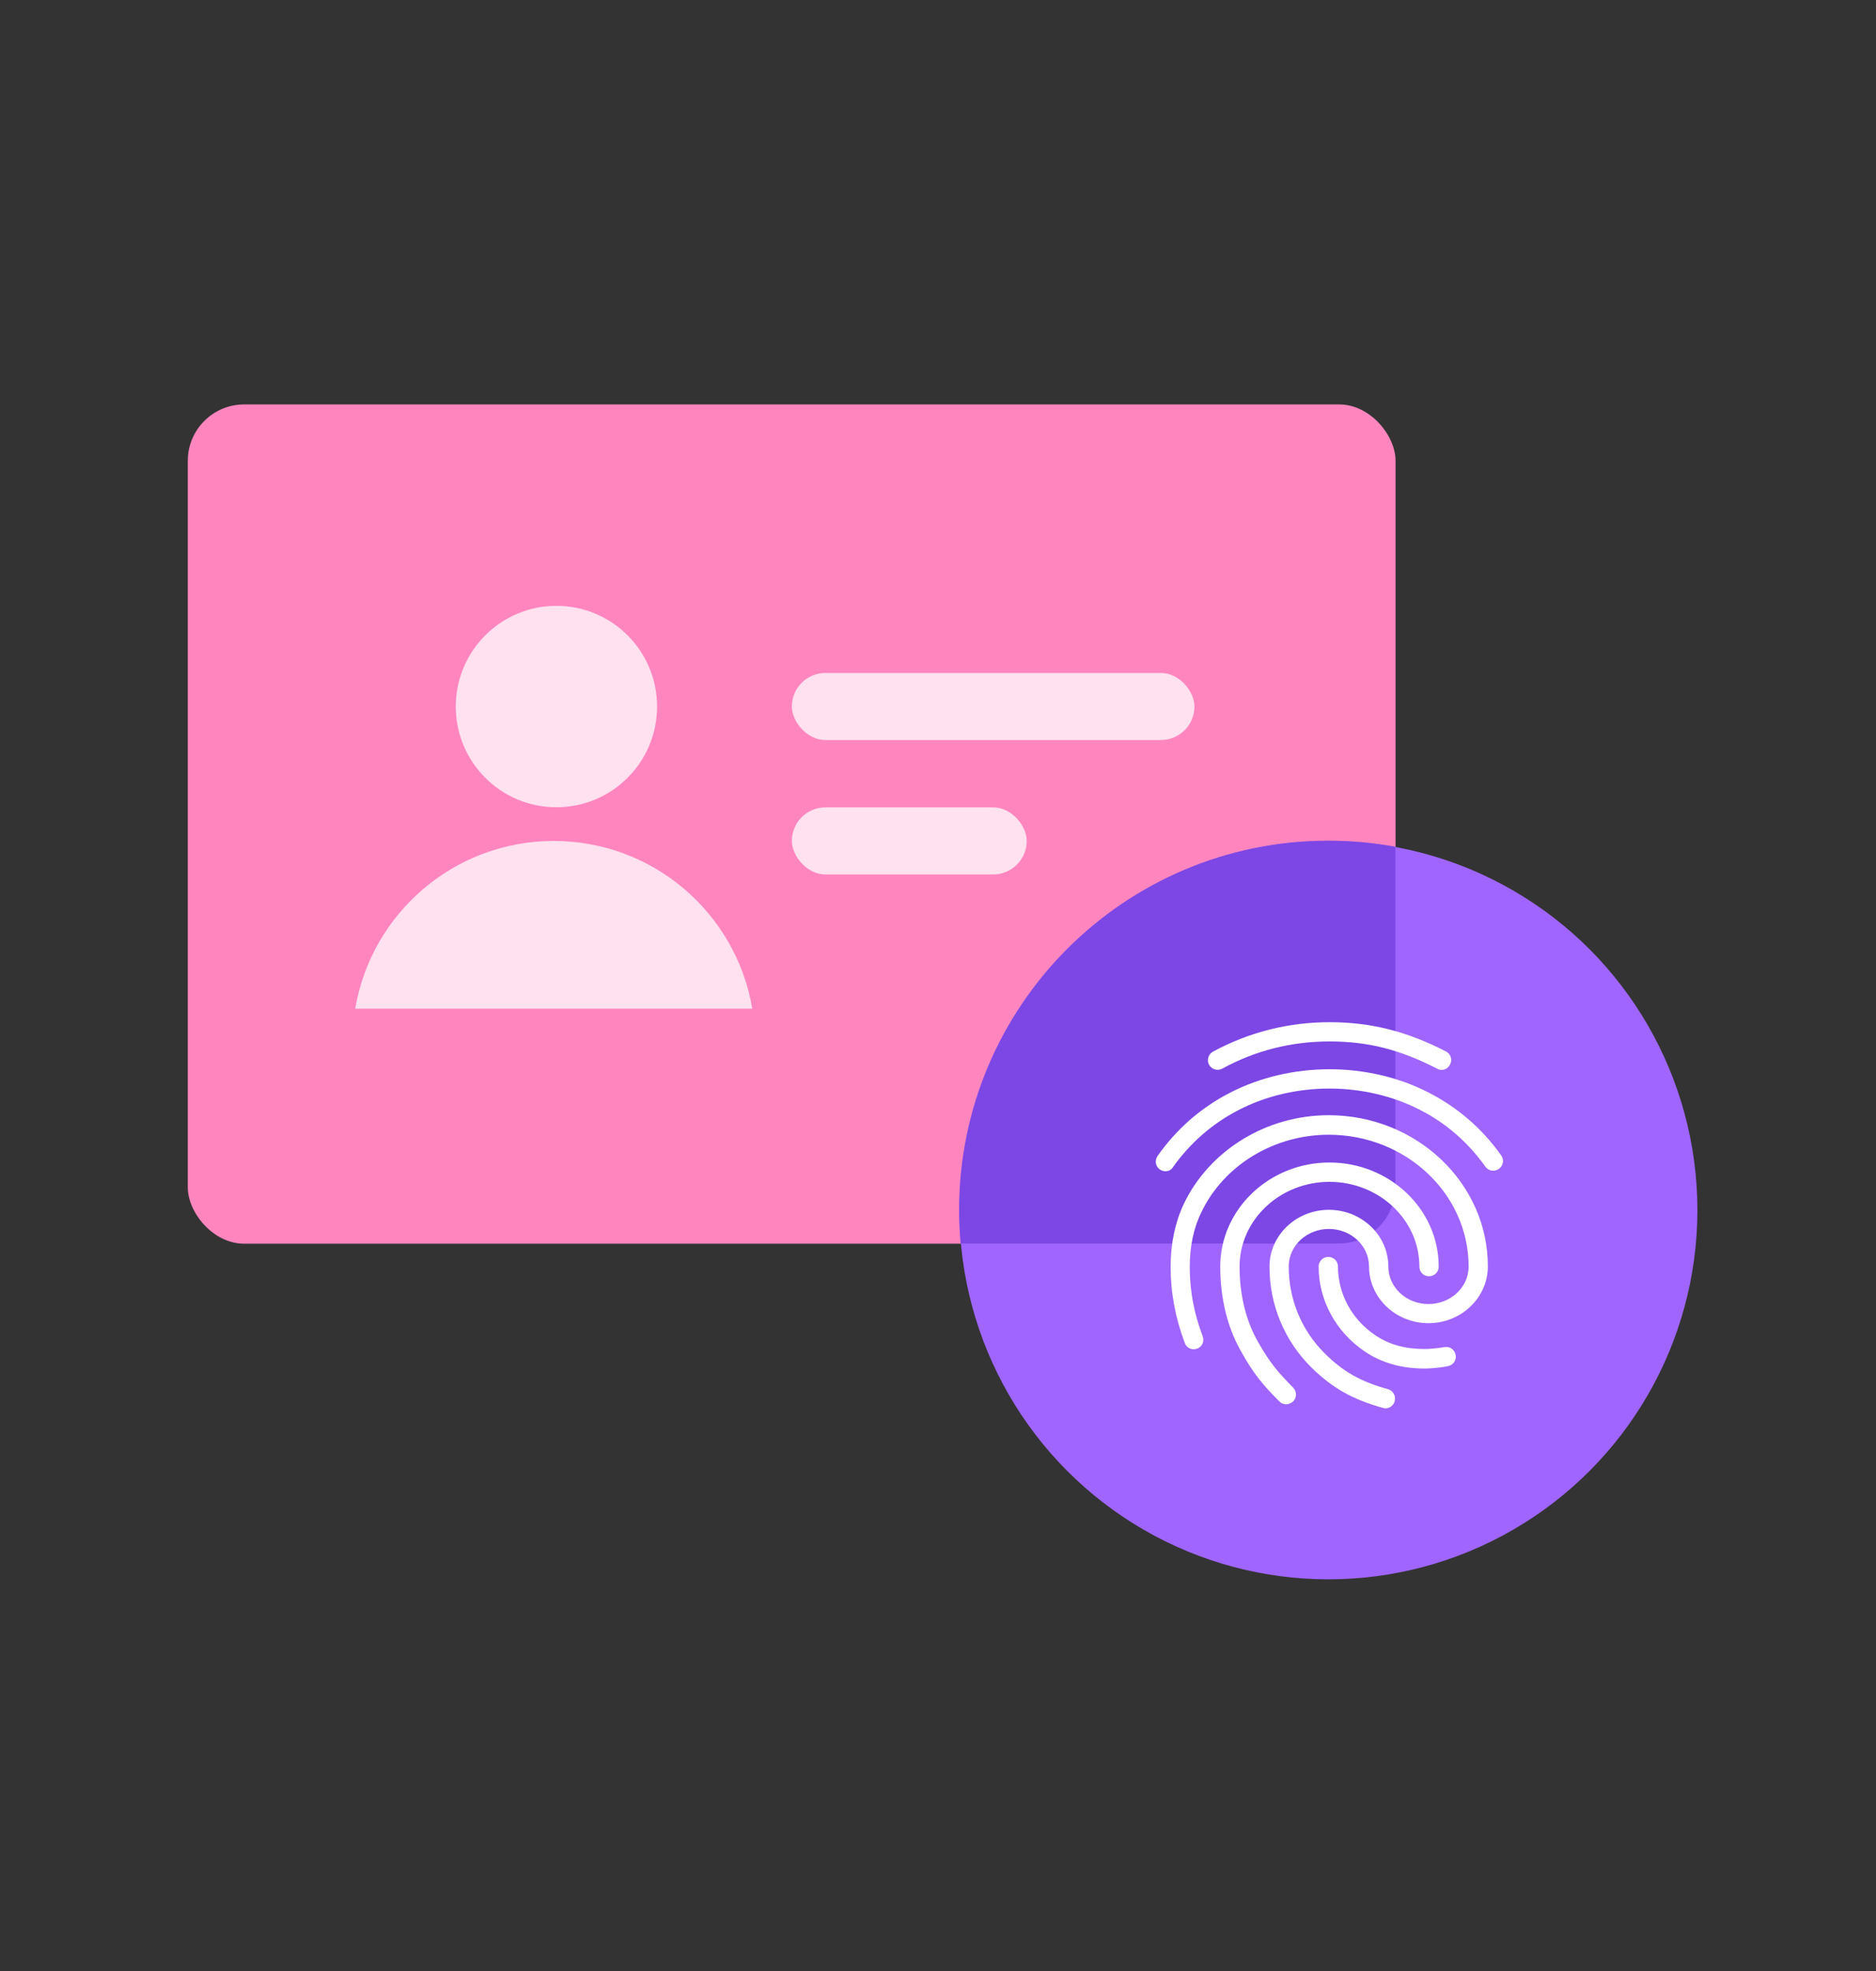 <svg width="20" height="21" viewBox="0 0 20 21" fill="none" xmlns="http://www.w3.org/2000/svg">
<rect x="0" y="0" width="20" height="21" fill="#333333" stroke="none"/>
<rect x="2.002" y="4.309" width="12.876" height="8.942" rx="0.601" fill="#FF85BF"/>
<circle cx="14.162" cy="12.893" r="3.934" fill="#A065FE"/>
<path fill-rule="evenodd" clip-rule="evenodd" d="M14.876 9.022V12.647C14.876 12.979 14.607 13.249 14.275 13.249H10.241C10.231 13.131 10.225 13.012 10.225 12.892C10.225 10.719 11.987 8.957 14.16 8.957C14.405 8.957 14.644 8.979 14.876 9.022Z" fill="#7D47E5"/>
<circle cx="5.932" cy="7.528" r="1.073" fill="#FFE1F0"/>
<path fill-rule="evenodd" clip-rule="evenodd" d="M8.02 10.747C7.849 9.733 6.967 8.96 5.903 8.96C4.84 8.96 3.958 9.733 3.787 10.747L8.02 10.747Z" fill="#FFE1F0"/>
<rect x="8.442" y="7.17" width="4.292" height="0.715" rx="0.358" fill="#FFE1F0"/>
<rect x="8.442" y="8.602" width="2.504" height="0.715" rx="0.358" fill="#FFE1F0"/>
<g clip-path="url(#clip0_8487_22339)">
<path d="M15.369 11.399C15.352 11.399 15.336 11.395 15.321 11.386C14.926 11.183 14.585 11.096 14.175 11.096C13.768 11.096 13.382 11.193 13.03 11.386C12.98 11.413 12.919 11.395 12.89 11.345C12.863 11.296 12.882 11.232 12.931 11.205C13.314 10.998 13.733 10.891 14.175 10.891C14.614 10.891 14.996 10.987 15.416 11.203C15.467 11.23 15.486 11.292 15.459 11.341C15.441 11.378 15.406 11.399 15.369 11.399ZM12.425 12.479C12.404 12.479 12.384 12.473 12.365 12.46C12.318 12.427 12.308 12.364 12.341 12.316C12.544 12.028 12.803 11.802 13.112 11.643C13.758 11.31 14.585 11.308 15.233 11.642C15.541 11.8 15.801 12.024 16.004 12.31C16.037 12.355 16.027 12.421 15.979 12.454C15.932 12.487 15.868 12.477 15.835 12.429C15.65 12.17 15.416 11.966 15.138 11.825C14.548 11.522 13.793 11.522 13.204 11.827C12.925 11.971 12.69 12.176 12.505 12.435C12.489 12.464 12.458 12.479 12.425 12.479ZM13.711 14.962C13.684 14.962 13.657 14.951 13.639 14.931C13.46 14.752 13.363 14.636 13.225 14.388C13.083 14.135 13.009 13.826 13.009 13.495C13.009 12.884 13.532 12.386 14.173 12.386C14.815 12.386 15.338 12.884 15.338 13.495C15.338 13.553 15.293 13.598 15.235 13.598C15.177 13.598 15.132 13.553 15.132 13.495C15.132 12.997 14.702 12.592 14.173 12.592C13.645 12.592 13.215 12.997 13.215 13.495C13.215 13.791 13.281 14.065 13.406 14.287C13.538 14.523 13.628 14.624 13.787 14.785C13.826 14.826 13.826 14.89 13.787 14.931C13.764 14.951 13.737 14.962 13.711 14.962ZM15.185 14.581C14.941 14.581 14.725 14.519 14.548 14.398C14.241 14.19 14.058 13.853 14.058 13.495C14.058 13.437 14.104 13.392 14.161 13.392C14.219 13.392 14.264 13.437 14.264 13.495C14.264 13.785 14.412 14.059 14.663 14.227C14.809 14.326 14.98 14.373 15.185 14.373C15.235 14.373 15.317 14.367 15.399 14.353C15.455 14.342 15.508 14.379 15.519 14.437C15.529 14.492 15.492 14.546 15.434 14.556C15.317 14.579 15.214 14.581 15.185 14.581ZM14.772 15.005C14.764 15.005 14.754 15.003 14.745 15.001C14.418 14.91 14.204 14.789 13.98 14.569C13.692 14.283 13.534 13.902 13.534 13.495C13.534 13.162 13.818 12.89 14.167 12.89C14.517 12.89 14.801 13.162 14.801 13.495C14.801 13.715 14.992 13.894 15.229 13.894C15.465 13.894 15.657 13.715 15.657 13.495C15.657 12.719 14.988 12.09 14.165 12.09C13.581 12.09 13.046 12.415 12.806 12.919C12.725 13.085 12.684 13.281 12.684 13.495C12.684 13.655 12.698 13.908 12.822 14.238C12.842 14.291 12.816 14.351 12.762 14.369C12.709 14.39 12.649 14.361 12.631 14.309C12.53 14.04 12.48 13.773 12.48 13.495C12.48 13.248 12.528 13.024 12.62 12.828C12.894 12.255 13.501 11.882 14.165 11.882C15.101 11.882 15.862 12.604 15.862 13.493C15.862 13.826 15.578 14.098 15.229 14.098C14.879 14.098 14.595 13.826 14.595 13.493C14.595 13.273 14.404 13.094 14.167 13.094C13.931 13.094 13.739 13.273 13.739 13.493C13.739 13.845 13.875 14.174 14.124 14.421C14.319 14.614 14.507 14.721 14.797 14.801C14.852 14.816 14.883 14.873 14.869 14.927C14.858 14.974 14.815 15.005 14.772 15.005Z" fill="white"/>
</g>
<defs>
<clipPath id="clip0_8487_22339">
<rect width="4.937" height="4.937" fill="white" transform="translate(11.701 10.479)"/>
</clipPath>
</defs>
</svg>
